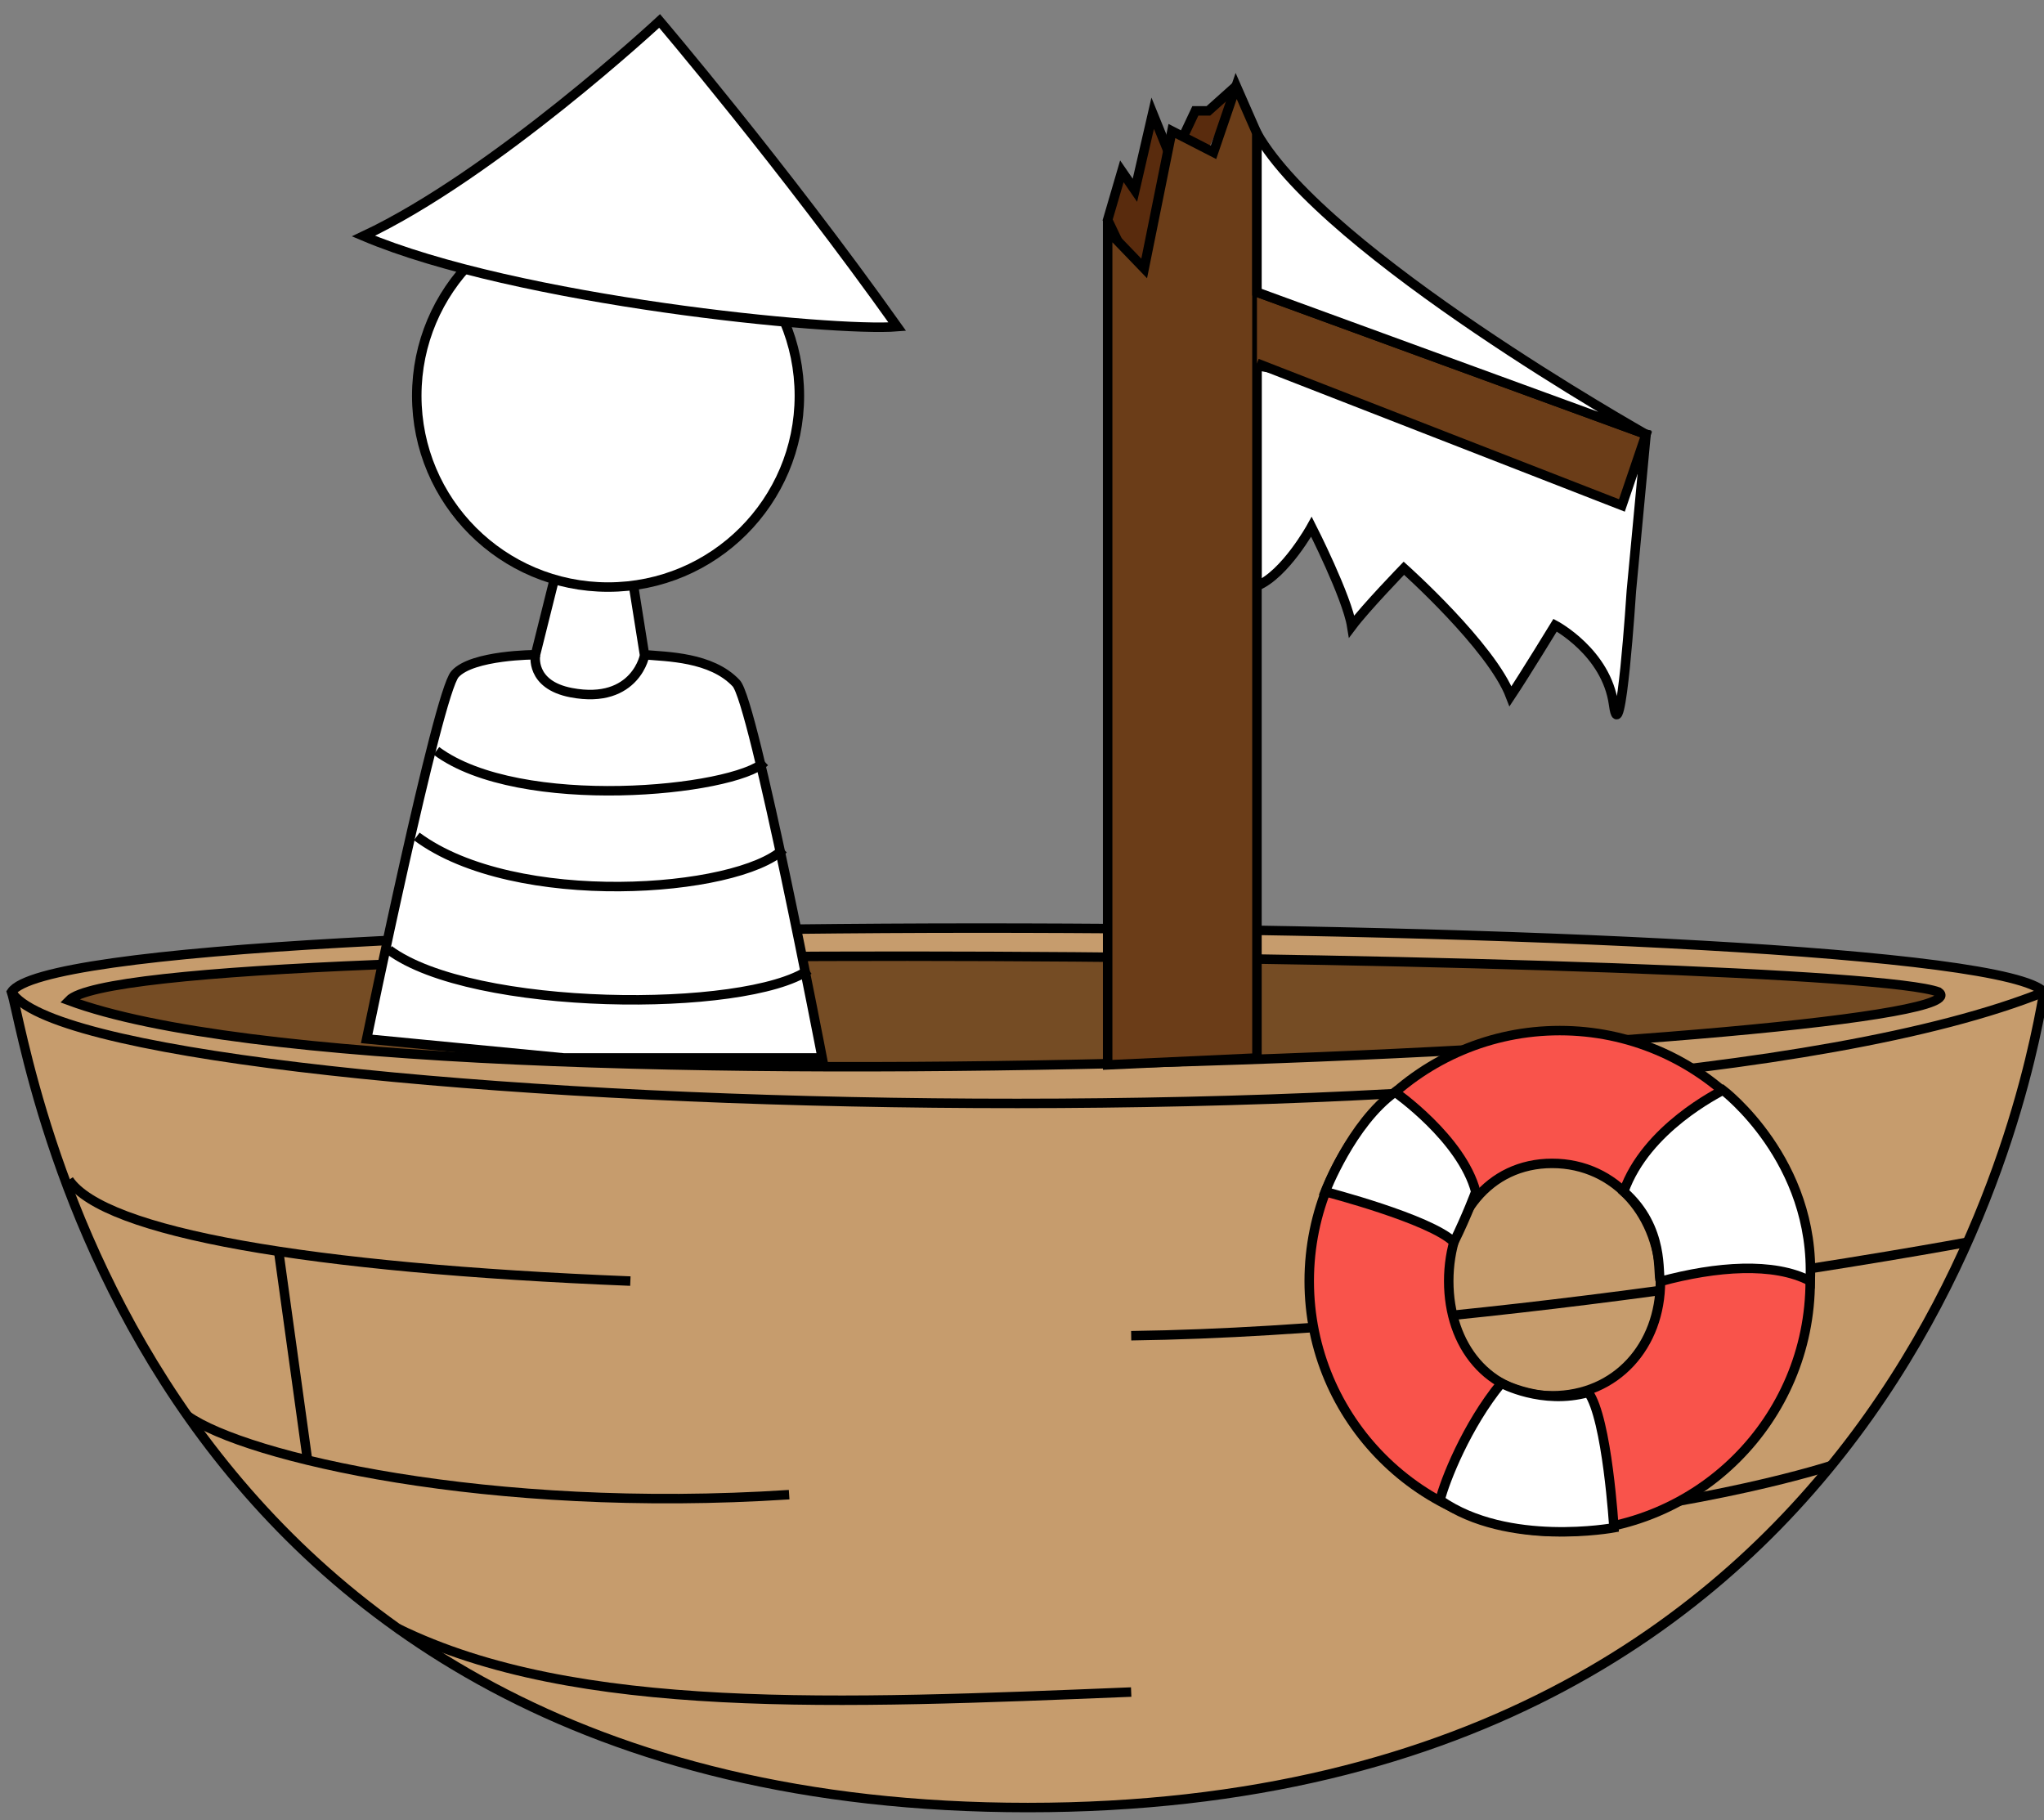 <?xml version="1.0" encoding="utf-8"?>
<!-- Generator: Adobe Illustrator 14.0.0, SVG Export Plug-In . SVG Version: 6.00 Build 43363)  -->
<!DOCTYPE svg PUBLIC "-//W3C//DTD SVG 1.1//EN" "http://www.w3.org/Graphics/SVG/1.1/DTD/svg11.dtd">
<svg version="1.1" id="boat" xmlns="http://www.w3.org/2000/svg" xmlns:xlink="http://www.w3.org/1999/xlink" x="0px" y="0px"
	 width="215.631px" height="192px" viewBox="0 0 215.631 192" enable-background="new 0 0 215.631 192" xml:space="preserve">
<rect x="0" y="0" width="215.631" height="192" fill="#808080" stroke="none"/>
<path fill="#C69C6D" stroke="#000000" d="M1.216,104.648c6.306-9.462,206.306-8.5,214.415,0
	c-0.941,4.625-12.611,86.036-107.207,86.036C13.829,190.685,3.018,110.054,1.216,104.648z"/>
<path fill="none" stroke="#000000" d="M215.631,104.648c-45.946,18.469-206.757,12.613-214.415,0"/>
<path fill="none" stroke="#000000" d="M66.5,135.146C32.443,133.777,11,130,7.271,124.469"/>
<path fill="none" stroke="#000000" d="M83.25,157.677c-31.728,2.073-57.394-3.996-63.455-8.309"/>
<path fill="none" stroke="#000000" d="M119.333,178.5c-30.833,1.25-58.583,2.5-77.364-6.707"/>
<path fill="#754C24" stroke="#000000" d="M204.5,104.648c-10.499-3.914-190.25-6.398-197.229,0.898
	C43.5,119,212,109.797,204.5,104.648z"/>
<path fill="none" stroke="#000000" d="M207.555,131.042c0,0-50.221,9.367-88.221,9.867"/>
<path fill="none" stroke="#000000" d="M193.185,154.604c0,0-12.435,4.146-33.935,6.146"/>
<line fill="none" stroke="#000000" x1="29.365" y1="131.777" x2="32.443" y2="154.029"/>
<path fill="none" stroke="#000000" d="M193.185,133.777"/>
<path fill="#F9534B" stroke="#000000" d="M190.968,135.146c0,14.594-11.832,26.426-26.426,26.426
	c-14.596,0-26.426-11.832-26.426-26.426c0-14.596,11.83-26.426,26.426-26.426C179.136,108.72,190.968,120.551,190.968,135.146z
	 M163.746,122.729c-6.771,0-10.913,5.648-10.913,12.418s4.143,12.098,10.913,12.098c6.77,0,11.421-5.293,11.421-12.062
	S170.516,122.729,163.746,122.729z"/>
<path fill="#FFFFFF" stroke="#000000" d="M139.8,125.717c0,0,11.101,2.867,13.579,5.325c1.395-2.845,2.308-5.325,2.308-5.325
	c-1.48-5.607-8.524-10.515-8.524-10.515C142.572,118.5,139.8,125.717,139.8,125.717z"/>
<path fill="#FFFFFF" stroke="#000000" d="M170.261,161.167c0,0-0.697-11.521-2.7-14.281c-4.878,1.365-9.18-0.973-9.18-0.973
	c-3.662,4.457-5.972,10.326-6.46,12.332C159.058,163.251,170.261,161.167,170.261,161.167z"/>
<path fill="#FFFFFF" stroke="#000000" d="M190.968,135.146c-3.843-2.021-9.911-1.557-15.801,0.035
	c-0.333-0.682,0.525-5.609-3.869-9.479C173.667,119,181.352,115.27,181.765,115C181.765,115,191.561,122.418,190.968,135.146z"/>
<path fill="#FFFFFF" stroke="#000000" d="M38.679,109.599c0,0,7.496-36.43,9.315-38.479s8.496-2.049,8.496-2.049l2.339-9.368H66.5
	l1.49,9.368c2.309,0.207,7.051,0.213,9.667,3c1.833,1.834,9.083,39.535,9.083,39.535H59.49L38.679,109.599z"/>
<circle fill="#FFFFFF" stroke="#000000" cx="64.148" cy="41.75" r="20.182"/>
<path fill="#FFFFFF" stroke="#000000" d="M38.344,24.903c16.146,6.836,49.478,10.112,56.312,9.558
	C82.657,17.572,69.585,2.212,69.585,2.212S52.157,18.406,38.344,24.903z"/>
<path fill="none" stroke="#000000" d="M56.49,69.072c0,0-0.61,3.166,3.778,4c6.847,1.301,7.841-4.173,7.722-4"/>
<path fill="none" stroke="#000000" d="M46.036,79.209c8.788,6.529,31.336,4.288,34.646,1.159"/>
<path fill="none" stroke="#000000" d="M43.966,88.239c10.367,7.702,33.803,5.956,38.691,1.333"/>
<path fill="none" stroke="#000000" d="M41.036,100.209c8.788,6.529,37.621,6.696,44.295,2.106"/>
<path fill="none" stroke="#000000" d="M77.657,110.572"/>
<path fill="none" stroke="#000000" d="M38.966,109.239"/>
<polyline fill="#592B0D" stroke="#000000" points="120.705,31.277 116.852,23.197 118.352,18.072 119.727,20.072 121.602,11.947 
	123.63,16.947 126.102,11.697 127.477,11.697 130.408,9.072 "/>
<path fill="#FFFFFF" stroke="#000000" d="M132.602,38.572c0,0,0,22,0,23.25c3-1.25,5.75-6.25,5.75-6.25s3.75,7.375,4.25,10.5
	c1.5-2,5.5-6.125,5.5-6.125s9.25,8.25,11.25,13.5c1.5-2.25,4.704-7.492,4.704-7.492s5.421,2.867,6.171,8.367s1.875-12,1.875-12
	l1.548-16.5L132.602,38.572z"/>
<polygon fill="#6B3D18" stroke="#000000" points="116.852,112.335 116.852,24.322 120.706,28.322 123.63,13.822 128.017,16.072 
	130.408,9.072 132.602,14.072 132.602,111.609 "/>
<polyline fill="#6B3D18" stroke="#000000" points="132.602,30.822 173.649,45.822 171.102,53.322 132.602,38.322 "/>
<path fill="#FFFFFF" stroke="#000000" d="M132.602,14.072c0,3.75,0,16.75,0,16.75l41.048,15
	C173.649,45.822,139.852,26.822,132.602,14.072z"/>
</svg>
